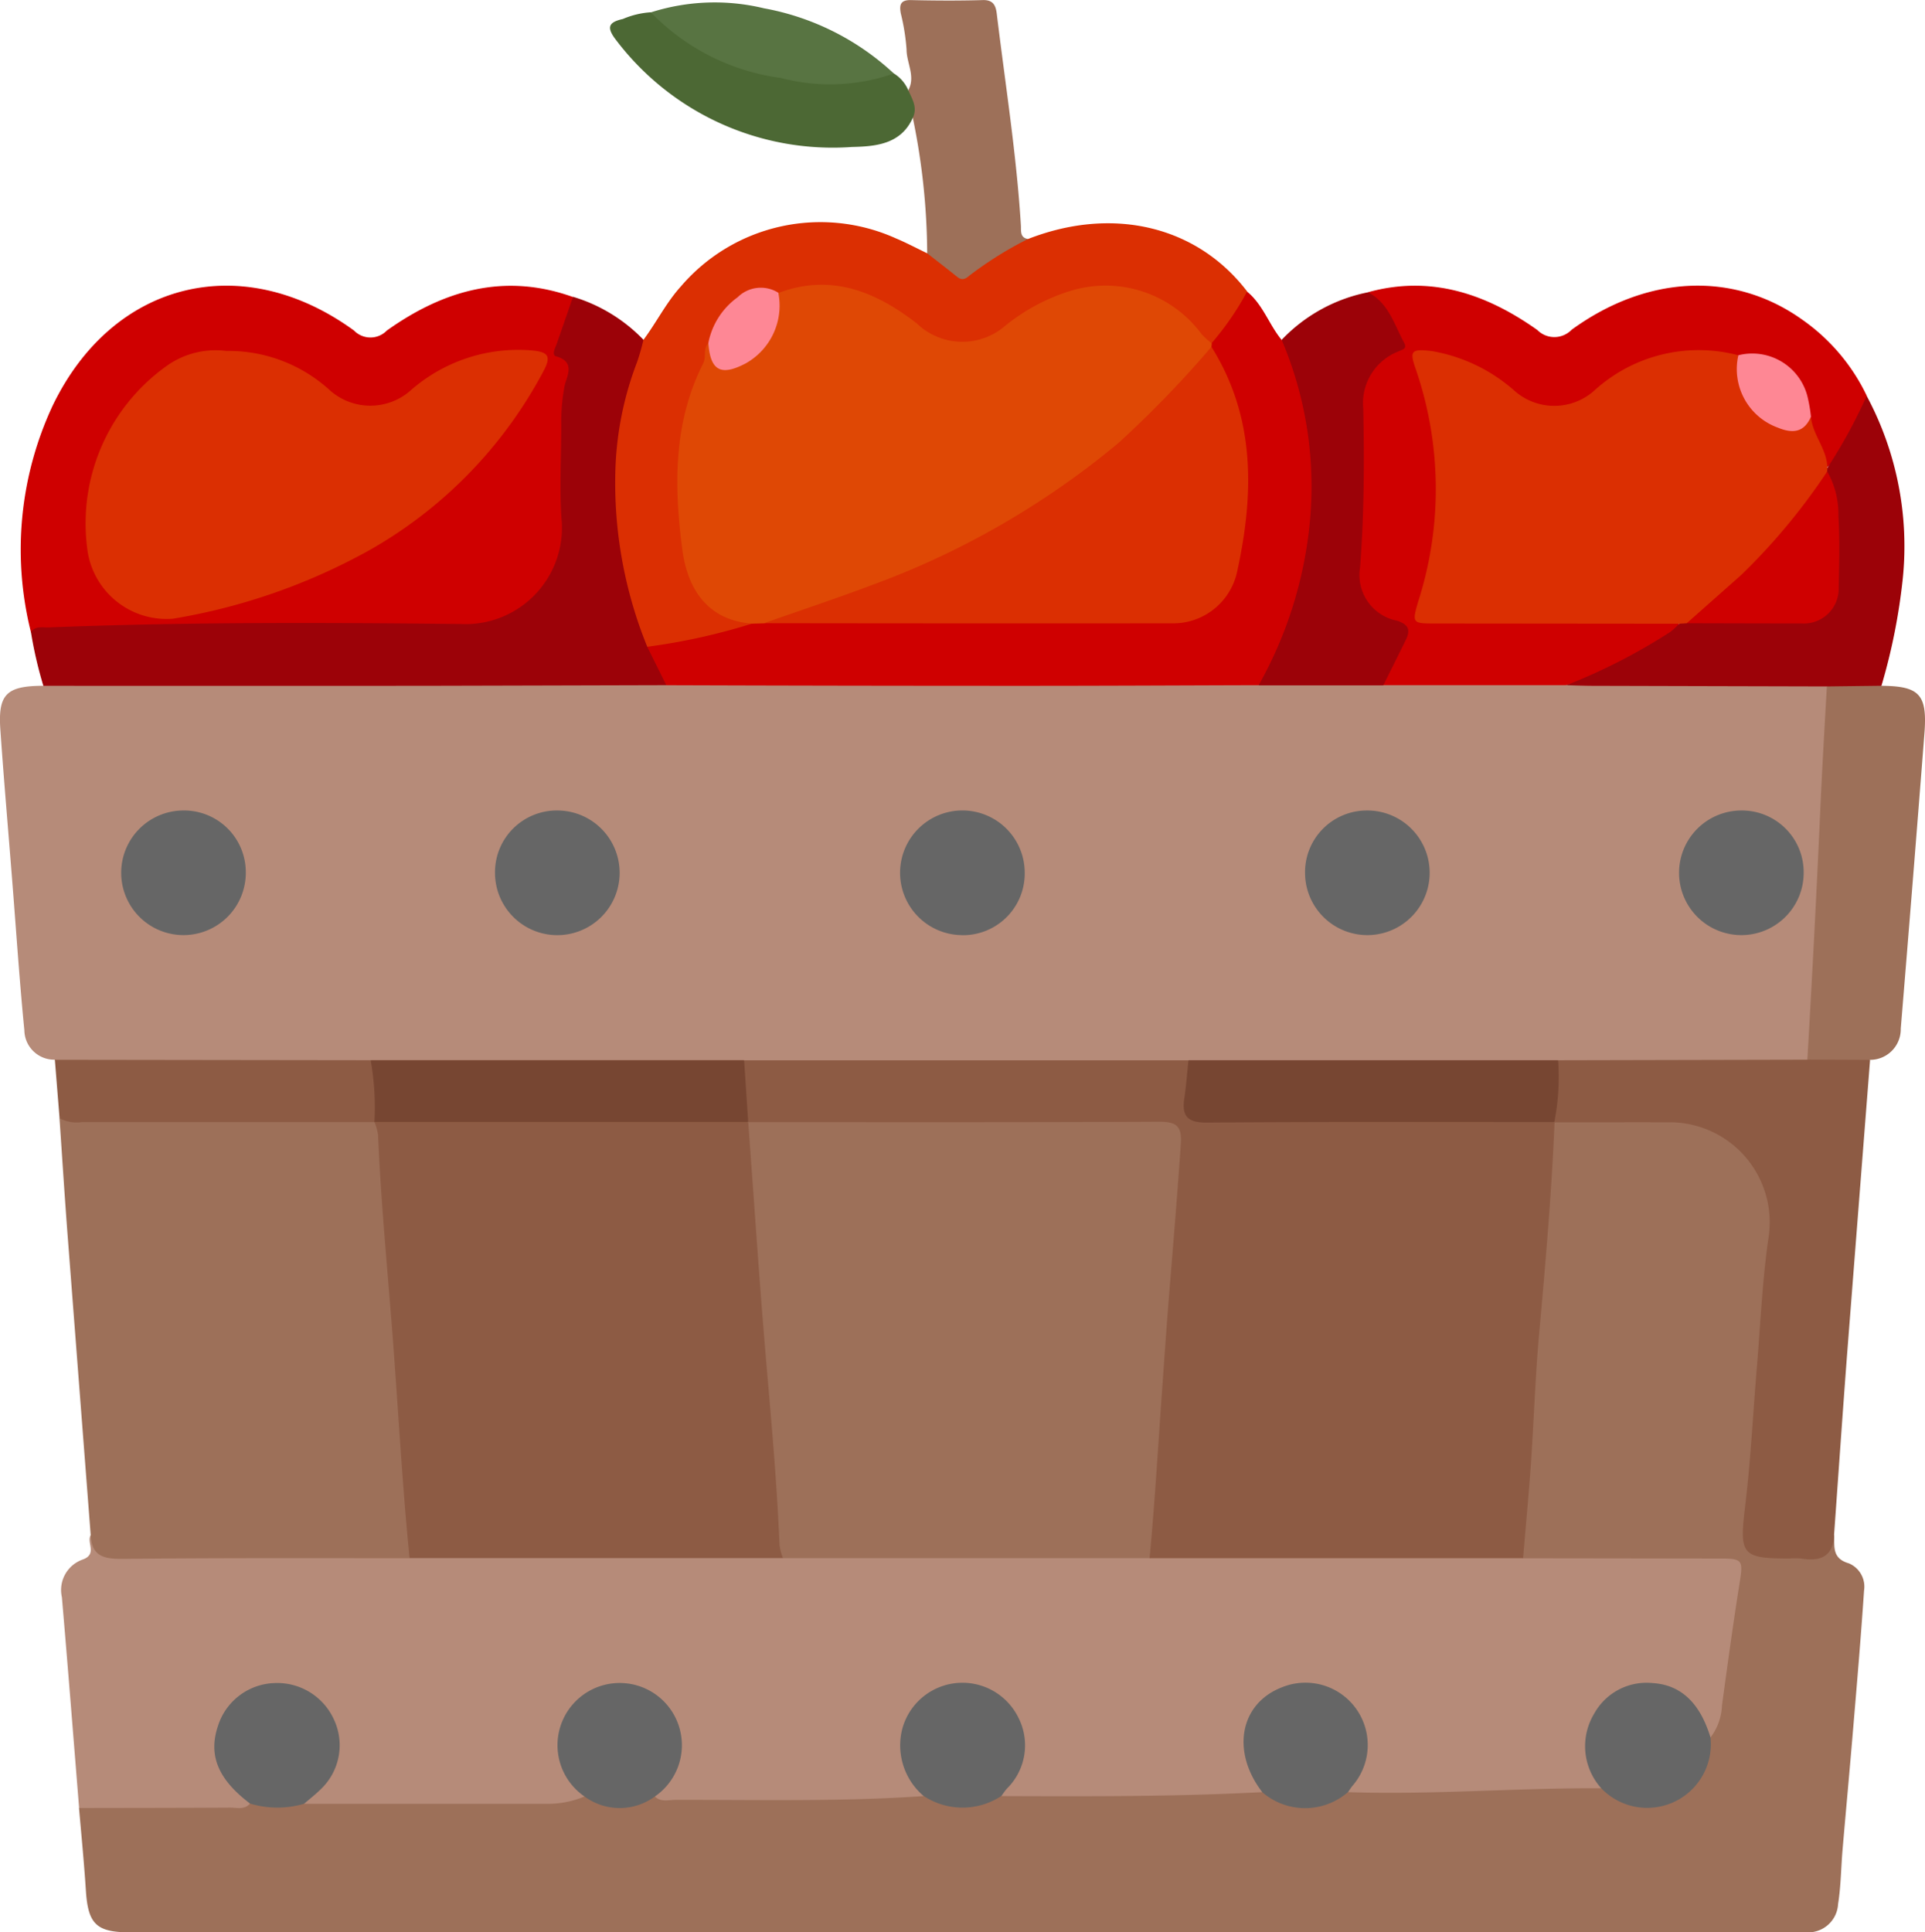 <svg id="Grupo_87718" data-name="Grupo 87718" xmlns="http://www.w3.org/2000/svg" xmlns:xlink="http://www.w3.org/1999/xlink" width="86.109" height="86.435" viewBox="0 0 86.109 86.435">
  <defs>
    <clipPath id="clip-path">
      <rect id="Rectángulo_35808" data-name="Rectángulo 35808" width="86.109" height="86.435" fill="none"/>
    </clipPath>
  </defs>
  <g id="Grupo_87718-2" data-name="Grupo 87718" clip-path="url(#clip-path)">
    <path id="Trazado_123368" data-name="Trazado 123368" d="M2.449,69.4a1.338,1.338,0,0,1-1.36-1.323c-.222-2.246-.369-4.5-.548-6.75C.366,59.111.173,56.891.018,54.668-.1,53.05.283,52.679,1.936,52.674A1.588,1.588,0,0,1,3.091,52.4c8.9.007,17.806-.031,26.709.016,5.424-.044,10.848-.013,16.272-.017,3.393,0,6.787-.022,10.181.01,1.871,0,3.741-.029,5.613.008q4.095-.035,8.189,0c3.406-.019,6.813-.017,10.218-.011a2.666,2.666,0,0,1,1.438.2,1.724,1.724,0,0,1,.254,1.494,45.521,45.521,0,0,0-.264,4.683c-.141,2.833-.381,5.664-.41,8.5a4.327,4.327,0,0,1-.419,2.191,1.515,1.515,0,0,1-.916.212c-3.415,0-6.83.036-10.246-.016q-8.275.056-16.549,0-9.929.057-19.856,0-8.364.056-16.728,0c-4.382.052-8.764.016-13.146.018a1.394,1.394,0,0,1-.983-.276" transform="translate(0 -21.999)" fill="#b68b79"/>
    <path id="Trazado_123369" data-name="Trazado 123369" d="M84.61,104.806c.014.523-.1,1.046.655,1.265a1.131,1.131,0,0,1,.68,1.217c-.142,2.109-.322,4.216-.5,6.322-.147,1.76-.311,3.518-.462,5.278-.069.807-.072,1.625-.2,2.422a1.338,1.338,0,0,1-1.407,1.266h-75c-1.5,0-1.875-.368-1.972-1.862-.08-1.236-.2-2.469-.308-3.7.38-.361.861-.271,1.313-.28,2.071-.041,4.145.062,6.215-.058a11.877,11.877,0,0,0,2.642-.089c2.841-.065,5.682-.018,8.522-.029a24.258,24.258,0,0,0,3.729-.166.929.929,0,0,1,.585.084,2.629,2.629,0,0,0,2.326.01,1.023,1.023,0,0,1,.586-.1c2.828,0,5.656-.016,8.484.006a20.247,20.247,0,0,1,3.191-.134,4.367,4.367,0,0,0,3.83,0c3.766-.073,7.534-.046,11.3-.176a1.174,1.174,0,0,1,.486.157,2.892,2.892,0,0,0,3.245.016,1.292,1.292,0,0,1,.486-.167c3.638.042,7.268-.305,10.905-.183a2.1,2.1,0,0,1,.858.4,2.551,2.551,0,0,0,4.01-1.835,3.738,3.738,0,0,1,.154-.767,7.034,7.034,0,0,0,.461-2.109c.215-1.487.444-2.972.633-4.463.115-.908.042-1-.89-1.008-2.427-.015-4.855,0-7.281-.009a1.86,1.86,0,0,1-1.25-.237c-.4-1.118-.027-2.237.044-3.343.181-2.8.4-5.6.619-8.4.19-2.4.354-4.792.542-7.187a1.151,1.151,0,0,1,.177-.575,1.335,1.335,0,0,1,1.057-.287c1.393-.012,2.787-.028,4.179,0a4.6,4.6,0,0,1,4.646,5.147c-.373,4.187-.59,8.386-.99,12.571-.165,1.723-.087,1.755,1.6,1.8a2.162,2.162,0,0,0,2.093-.8" transform="translate(-2.562 -36.142)" fill="#9d7059"/>
    <path id="Trazado_123370" data-name="Trazado 123370" d="M73.62,129.7c-3.776-.023-7.546.3-11.323.173-.109-.335.16-.533.289-.778a2.561,2.561,0,0,0-.607-3.294,2.525,2.525,0,0,0-3.2,0,2.561,2.561,0,0,0-.608,3.294c.129.245.4.443.287.778-3.886.206-7.776.19-11.666.176-.106-.379.212-.57.374-.825a2.554,2.554,0,1,0-4.233,0c.163.255.477.448.38.825-3.7.257-7.407.163-11.111.17-.305,0-.643.115-.91-.151.028-.352.321-.538.5-.793a2.554,2.554,0,1,0-4.153,0c.18.255.473.441.5.794a4.236,4.236,0,0,1-1.668.327q-5.437,0-10.875,0c-.024-.426.363-.56.586-.8a2.55,2.55,0,1,0-3.605-.009c.226.241.6.381.6.8-.251.289-.591.177-.894.179-2.249.013-4.5.013-6.748.018-.255-3.145-.5-6.29-.771-9.433a1.445,1.445,0,0,1,.923-1.68c.682-.239.17-.759.365-1.092.6.852,1.483.776,2.372.775,3.971,0,7.943-.032,11.914.01,5.562-.044,11.124-.035,16.686-.006,5.459-.025,10.918-.04,16.377.005,5.247-.052,10.494-.016,15.742-.018a1.352,1.352,0,0,1,.983.267q4.441.005,8.881.012c.922,0,.962.1.817,1.013-.294,1.847-.548,3.7-.8,5.555a2.536,2.536,0,0,1-.515,1.437c-.318-.165-.358-.509-.5-.784a2.563,2.563,0,0,0-4.678,2.086c.111.317.4.585.293.969" transform="translate(-1.996 -49.71)" fill="#b68b79"/>
    <path id="Trazado_123371" data-name="Trazado 123371" d="M20.245,105.832c-4.259,0-8.518-.016-12.776.03-.845.009-1.444-.071-1.487-1.064q-.519-6.732-1.037-13.464c-.131-1.726-.24-3.453-.359-5.18a1.159,1.159,0,0,1,.592-.108c4.208.014,8.416-.006,12.623.01a2.448,2.448,0,0,1,.69.081.876.876,0,0,1,.292.158,1.365,1.365,0,0,1,.32.963q.469,6.841,1.02,13.676c.11,1.383.22,2.769.285,4.157a.958.958,0,0,1-.162.74" transform="translate(-1.925 -36.134)" fill="#9d7059"/>
    <path id="Trazado_123372" data-name="Trazado 123372" d="M2.064,37.528a15.211,15.211,0,0,1,.977-10.139c2.686-5.563,8.47-6.993,13.479-3.351a1.021,1.021,0,0,0,1.466,0c2.526-1.8,5.264-2.6,8.329-1.5.275.549-.067,1.013-.233,1.488a1.252,1.252,0,0,0,.05,1.313.923.923,0,0,1,.146.751,28.616,28.616,0,0,0-.2,6.427,4.633,4.633,0,0,1-4.963,4.914c-3.481-.082-6.967.026-10.449-.035-2.614-.046-5.215.258-7.827.2a4.858,4.858,0,0,1-.779-.06" transform="translate(-0.682 -9.252)" fill="#cf0000"/>
    <path id="Trazado_123373" data-name="Trazado 123373" d="M113.929,39.9h-8.193c-.11-.633.316-1.09.555-1.6.265-.563.282-.922-.382-1.231a2.336,2.336,0,0,1-1.447-2.45c.23-2.51.119-5.024.174-7.536a2.363,2.363,0,0,1,1.165-2.019c.556-.353.533-.713.26-1.227-.287-.54-.759-.95-1-1.514,2.821-.778,5.3.084,7.567,1.69a1.074,1.074,0,0,0,1.534-.009c3.4-2.472,7.284-2.622,10.323-.449a8.763,8.763,0,0,1,2.881,3.4,4.907,4.907,0,0,1-1.806,3.229,8.273,8.273,0,0,1-.889-2.222,3.111,3.111,0,0,0-.821-1.94,2.372,2.372,0,0,0-2.421-.74,7.23,7.23,0,0,0-6.02,1.567,2.98,2.98,0,0,1-4.062-.006,7.744,7.744,0,0,0-3.072-1.56c-.823-.162-.97-.01-.718.776a16.925,16.925,0,0,1,.106,9.759c-.276,1.027-.248,1.067.842,1.069,3.043,0,6.085,0,9.128,0a3.193,3.193,0,0,1,1.2.11c.414.443-.05.622-.288.778a12.639,12.639,0,0,1-4.619,2.118" transform="translate(-43.862 -9.253)" fill="#cf0000"/>
    <path id="Trazado_123374" data-name="Trazado 123374" d="M132.3,102.754c-.043.993-.644,1.185-1.488,1.048a3.318,3.318,0,0,0-.521,0c-2.143,0-2.233-.174-1.968-2.368.248-2.055.349-4.127.521-6.19.16-1.919.243-3.851.515-5.755a4.476,4.476,0,0,0-4.355-5.2c-1.738-.005-3.476,0-5.214.005l-.1-.117a6.034,6.034,0,0,1,.258-2.661l11.148-.025a3.3,3.3,0,0,1,2.812.012q-.52,6.651-1.038,13.3c-.2,2.65-.383,5.3-.573,7.952" transform="translate(-50.256 -34.09)" fill="#8d5b44"/>
    <path id="Trazado_123375" data-name="Trazado 123375" d="M2.382,37.891c.207-.293.519-.2.8-.211,6.138-.245,12.279-.218,18.417-.153a4.311,4.311,0,0,0,4.531-4.553c-.115-1.441-.022-2.9-.021-4.348A8.535,8.535,0,0,1,26.25,26.9c.092-.452.519-1.081-.364-1.343-.227-.067-.057-.354.008-.54q.372-1.062.739-2.126a7.264,7.264,0,0,1,3.149,1.921c.236.3.111.613,0,.908A16.831,16.831,0,0,0,30,37.88c.05.136.1.274.137.412.1.7.756,1.209.671,1.971q-5.355.015-10.711.028-8.579.006-17.158,0a18.566,18.566,0,0,1-.555-2.4" transform="translate(-1 -9.615)" fill="#9c0208"/>
    <path id="Trazado_123376" data-name="Trazado 123376" d="M48.871,36.128a19.47,19.47,0,0,1-1.427-7.85,14.714,14.714,0,0,1,.972-4.885A9.876,9.876,0,0,0,48.7,22.4c.584-.781,1.016-1.664,1.678-2.394a8.214,8.214,0,0,1,9.619-2.144c.476.2.932.444,1.4.668a.788.788,0,0,1,.552.229c.8.828,1.493.512,2.24-.1a3.18,3.18,0,0,1,1.721-.773c3.8-1.481,7.563-.577,9.8,2.354a3.4,3.4,0,0,1-1.632,2.4,1.2,1.2,0,0,1-.676-.509A5.349,5.349,0,0,0,66.253,21.1c-.419.257-.819.545-1.22.831a3.039,3.039,0,0,1-4.194-.062,8.73,8.73,0,0,0-2.993-1.524,6.909,6.909,0,0,0-3,.071c-1.683-.18-2.506.422-3.062,2.244a7.18,7.18,0,0,1-.323,1.167,13.849,13.849,0,0,0-.8,7.731,3.459,3.459,0,0,0,2.657,3.338.544.544,0,0,1,.278.2c-.015.3-.252.372-.466.423a33.326,33.326,0,0,1-3.69.758.737.737,0,0,1-.565-.145" transform="translate(-19.918 -7.198)" fill="#db2f02"/>
    <path id="Trazado_123377" data-name="Trazado 123377" d="M49.913,38.372a27.7,27.7,0,0,0,4.694-1.038.78.78,0,0,1,.577-.238c5.793-.056,11.587-.013,17.38-.026,2.376-.006,3.335-.77,3.695-3.122.446-2.91.42-5.781-1.077-8.455a1.081,1.081,0,0,1-.125-.414.443.443,0,0,1,.106-.293,12.867,12.867,0,0,0,1.582-2.3c.711.579.98,1.475,1.545,2.159a1.422,1.422,0,0,1,.549.86,16.883,16.883,0,0,1-.387,12.725c-.274.684-.436,1.47-1.19,1.861-3.591.01-7.181.029-10.772.028q-7.862,0-15.725-.027l-.853-1.719" transform="translate(-20.96 -9.442)" fill="#cf0000"/>
    <path id="Trazado_123378" data-name="Trazado 123378" d="M142.188,69.392l-2.811-.012q.318-5.449.566-10.9c.086-1.929.194-3.861.306-5.791a2.466,2.466,0,0,1,2.445-.03c1.7.012,2.055.387,1.919,2.132q-.512,6.6-1.058,13.2a1.371,1.371,0,0,1-1.367,1.4" transform="translate(-58.53 -21.983)" fill="#9d7059"/>
    <path id="Trazado_123379" data-name="Trazado 123379" d="M97.064,40.113a18.43,18.43,0,0,0,2.278-7.184,16.745,16.745,0,0,0-1.25-8.262,7.277,7.277,0,0,1,3.866-2.128c.917.48,1.169,1.437,1.612,2.256.153.282-.092.31-.281.4a2.478,2.478,0,0,0-1.547,2.544c.046,2.365.041,4.73-.142,7.1a2.085,2.085,0,0,0,1.667,2.394c.544.185.579.445.371.871-.329.675-.668,1.346-1,2.019H97.064" transform="translate(-40.761 -9.465)" fill="#9c0208"/>
    <path id="Trazado_123380" data-name="Trazado 123380" d="M134.89,43.494l-2.446.03q-5.219-.013-10.436-.027c-.406,0-.811-.017-1.216-.027a26.22,26.22,0,0,0,4.675-2.4,4.04,4.04,0,0,0,.371-.349.632.632,0,0,1,.4-.223c1.557-.091,3.116-.019,4.675-.044,1.31-.021,1.779-.469,1.8-1.771a16.459,16.459,0,0,0-.338-4.647.4.4,0,0,1,.091-.285,23.24,23.24,0,0,0,1.761-3.222,14.232,14.232,0,0,1,1.615,8.163,26.719,26.719,0,0,1-.954,4.8" transform="translate(-50.726 -12.82)" fill="#9c0208"/>
    <path id="Trazado_123381" data-name="Trazado 123381" d="M75.14,10.688a16.433,16.433,0,0,0-2.629,1.644c-.166.146-.327.224-.534.057-.445-.358-.9-.707-1.349-1.059a30.518,30.518,0,0,0-.642-6.055,2.111,2.111,0,0,1-.2-1.244c.328-.618-.08-1.209-.081-1.819A9.569,9.569,0,0,0,69.446.595c-.066-.369-.022-.6.455-.591,1.07.025,2.141.031,3.21,0,.488-.016.588.262.632.628.38,3.148.883,6.281,1.077,9.451.015.25-.05.545.321.609" transform="translate(-29.153 0)" fill="#9d7059"/>
    <path id="Trazado_123382" data-name="Trazado 123382" d="M18.521,84.511l-13.083,0a1.619,1.619,0,0,1-1-.173q-.105-1.307-.21-2.613l14.13.019a2.7,2.7,0,0,1,.168,2.765" transform="translate(-1.774 -34.32)" fill="#8d5b44"/>
    <path id="Trazado_123383" data-name="Trazado 123383" d="M60.384,4.427c.174.4.43.781.2,1.244-.536,1.2-1.7,1.275-2.723,1.3A12.16,12.16,0,0,1,47.319,2.193c-.433-.559-.367-.8.3-.948a3.781,3.781,0,0,1,1.249-.3,1.751,1.751,0,0,1,.682.372,11.82,11.82,0,0,0,9.754,2.332.912.912,0,0,1,.43.029,1.641,1.641,0,0,1,.647.745" transform="translate(-19.756 -0.396)" fill="#4c6834"/>
    <path id="Trazado_123384" data-name="Trazado 123384" d="M61.06,3.366a8.611,8.611,0,0,1-5.054.2A9.89,9.89,0,0,1,50.194.632,9.389,9.389,0,0,1,55.251.45,11.552,11.552,0,0,1,61.06,3.366" transform="translate(-21.078 -0.079)" fill="#587442"/>
    <path id="Trazado_123385" data-name="Trazado 123385" d="M92.059,104.03H75.35a5.812,5.812,0,0,1-.038-2.733c.18-2.892.43-5.779.636-8.67q.2-2.775.43-5.548c.014-.173.048-.345.061-.519.135-1.713.092-1.76-1.638-1.76q-7.962,0-15.926,0a2.638,2.638,0,0,1-1.445-.2,3.36,3.36,0,0,1-.216-2.839H77.092c.289.327.183.707.148,1.078-.124,1.316-.046,1.411,1.248,1.412,4.517,0,9.034,0,13.551.006a2,2,0,0,1,1.416.269l.011.011c-.132,3.141-.4,6.272-.685,9.4-.178,1.954-.237,3.917-.372,5.874-.1,1.409-.233,2.814-.351,4.222" transform="translate(-23.928 -34.333)" fill="#8d5b44"/>
    <path id="Trazado_123386" data-name="Trazado 123386" d="M45.289,81.757q.091,1.385.183,2.77l-.129.116a1.87,1.87,0,0,1-.931.16q-7.251.014-14.5,0a1.924,1.924,0,0,1-1.161-.283h0a11.938,11.938,0,0,0-.168-2.765H45.289" transform="translate(-12.003 -34.333)" fill="#774632"/>
    <path id="Trazado_123387" data-name="Trazado 123387" d="M107.862,84.52c-5.176,0-10.352-.017-15.528.024-.86.007-1.142-.265-1.023-1.078.084-.567.126-1.14.187-1.711l16.535,0a10.345,10.345,0,0,1-.171,2.767" transform="translate(-38.335 -34.331)" fill="#774632"/>
    <path id="Trazado_123388" data-name="Trazado 123388" d="M14.92,65.26a2.787,2.787,0,1,1-2.836-2.76,2.762,2.762,0,0,1,2.836,2.76" transform="translate(-3.925 -26.246)" fill="#666"/>
    <path id="Trazado_123389" data-name="Trazado 123389" d="M41,62.5a2.788,2.788,0,1,1-2.825,2.77A2.763,2.763,0,0,1,41,62.5" transform="translate(-16.033 -26.246)" fill="#666"/>
    <path id="Trazado_123390" data-name="Trazado 123390" d="M72.169,68.074A2.788,2.788,0,1,1,74.988,65.3a2.76,2.76,0,0,1-2.819,2.777" transform="translate(-29.15 -26.246)" fill="#666"/>
    <path id="Trazado_123391" data-name="Trazado 123391" d="M103.4,62.5a2.787,2.787,0,1,1-2.756,2.839A2.761,2.761,0,0,1,103.4,62.5" transform="translate(-42.266 -26.246)" fill="#666"/>
    <path id="Trazado_123392" data-name="Trazado 123392" d="M135.056,65.3a2.787,2.787,0,1,1-2.8-2.8,2.762,2.762,0,0,1,2.8,2.8" transform="translate(-54.374 -26.246)" fill="#666"/>
    <path id="Trazado_123393" data-name="Trazado 123393" d="M18.121,135.174c-1.428-1.083-1.872-2.155-1.434-3.464a2.747,2.747,0,0,1,2.514-1.923,2.786,2.786,0,0,1,2.662,1.6,2.714,2.714,0,0,1-.606,3.177c-.225.22-.476.415-.715.621a4.23,4.23,0,0,1-2.421-.009" transform="translate(-6.939 -54.502)" fill="#666"/>
    <path id="Trazado_123394" data-name="Trazado 123394" d="M70.453,134.831a2.969,2.969,0,0,1-.965-2.966,2.787,2.787,0,0,1,5.187-.572,2.719,2.719,0,0,1-.483,3.194c-.1.106-.174.227-.26.341a3.153,3.153,0,0,1-3.479,0" transform="translate(-29.137 -54.495)" fill="#666"/>
    <path id="Trazado_123395" data-name="Trazado 123395" d="M96.733,134.655c-1.393-1.811-1-3.948.867-4.678a2.786,2.786,0,0,1,3.171,4.4c-.072.089-.132.187-.2.281a2.925,2.925,0,0,1-3.84,0" transform="translate(-40.272 -54.497)" fill="#666"/>
    <path id="Trazado_123396" data-name="Trazado 123396" d="M122.952,134.484a2.813,2.813,0,0,1-.32-3.323,2.68,2.68,0,0,1,2.626-1.378c1.258.08,2.113.883,2.583,2.43a2.847,2.847,0,0,1-4.889,2.272" transform="translate(-51.328 -54.498)" fill="#666"/>
    <path id="Trazado_123397" data-name="Trazado 123397" d="M44.186,134.848a2.782,2.782,0,1,1,3.15,0,2.65,2.65,0,0,1-3.15,0" transform="translate(-18.041 -54.492)" fill="#666"/>
    <path id="Trazado_123398" data-name="Trazado 123398" d="M57.573,86.518c6.127,0,12.253.013,18.379-.018.763,0,1.024.188.972.969-.143,2.158-.324,4.313-.5,6.469-.132,1.61-.244,3.223-.357,4.834-.17,2.417-.314,4.836-.541,7.248l-16.4,0a.935.935,0,0,1-.415-.9c-.106-2.665-.383-5.318-.564-7.978-.219-3.208-.5-6.413-.716-9.623C57.407,87.172,57.317,86.821,57.573,86.518Z" transform="translate(-24.103 -36.325)" fill="#9d7059"/>
    <path id="Trazado_123399" data-name="Trazado 123399" d="M45.594,86.529c.233,3.153.442,6.308.7,9.459s.57,6.3.7,9.461a2.754,2.754,0,0,0,.152.58l-16.7,0c-.313-3.12-.487-6.251-.717-9.377-.235-3.184-.561-6.361-.692-9.553a2.563,2.563,0,0,0-.164-.577l16.723,0" transform="translate(-12.124 -36.336)" fill="#8d5b44"/>
    <path id="Trazado_123400" data-name="Trazado 123400" d="M12.916,27.023a6.713,6.713,0,0,1,4.65,1.77,2.722,2.722,0,0,0,3.578.017A7.284,7.284,0,0,1,26.589,27c.693.067.888.224.539.892a19.919,19.919,0,0,1-7.727,8A27.24,27.24,0,0,1,10.539,39a3.575,3.575,0,0,1-3.847-3.214,8.647,8.647,0,0,1,3.5-8.048,3.776,3.776,0,0,1,2.721-.716" transform="translate(-2.799 -11.325)" fill="#db2f02"/>
    <path id="Trazado_123401" data-name="Trazado 123401" d="M127.484,32.262c0,.053-.006.107-.008.16a8.606,8.606,0,0,1-1.963,2.933,15.959,15.959,0,0,1-4.318,3.856l-.339.021q-5.483-.005-10.967-.01c-.973,0-.984-.035-.705-.988a16.493,16.493,0,0,0-.1-10.359c-.3-.846-.225-.946.689-.842a7.458,7.458,0,0,1,3.7,1.765,2.684,2.684,0,0,0,3.574.015,6.93,6.93,0,0,1,6.454-1.589,3.214,3.214,0,0,0,.973,2.463,1.656,1.656,0,0,0,2.275.282c.07.821.729,1.452.734,2.293" transform="translate(-45.743 -11.332)" fill="#db2f02"/>
    <path id="Trazado_123402" data-name="Trazado 123402" d="M137.233,30.053c-.31.727-.836.758-1.486.49a2.785,2.785,0,0,1-1.762-3.236,2.548,2.548,0,0,1,3.086,1.82,7.082,7.082,0,0,1,.162.926" transform="translate(-56.225 -11.416)" fill="#fe8794"/>
    <path id="Trazado_123403" data-name="Trazado 123403" d="M56.1,37.1l-.518.013c-1.777-.129-2.865-1.275-3.132-3.334-.369-2.845-.4-5.656.937-8.307.148-.294-.011-.65.231-.908.72,1.132,1.5,1.131,2.375,0a2.594,2.594,0,0,0,.575-1.417,1.3,1.3,0,0,1,.182-.824c2.363-.893,4.372-.054,6.2,1.367a2.93,2.93,0,0,0,3.939.107,8.733,8.733,0,0,1,2.881-1.554,5.341,5.341,0,0,1,5.919,1.927,3.085,3.085,0,0,0,.448.4c0,.057-.009.114-.014.172a14.115,14.115,0,0,1-3.516,4.035,39.084,39.084,0,0,1-13.825,7.653A24.869,24.869,0,0,1,56.1,37.1" transform="translate(-21.933 -9.217)" fill="#df4805"/>
    <path id="Trazado_123404" data-name="Trazado 123404" d="M57.754,22.412A2.96,2.96,0,0,1,56.3,25.565c-1.115.588-1.588.331-1.676-.909a3.288,3.288,0,0,1,1.31-2.047,1.474,1.474,0,0,1,1.822-.2" transform="translate(-22.938 -9.313)" fill="#fe8795"/>
    <path id="Trazado_123405" data-name="Trazado 123405" d="M58.9,39.113c1.6-.563,3.22-1.1,4.81-1.7a37.13,37.13,0,0,0,11.068-6.378,47.789,47.789,0,0,0,4.147-4.288c1.981,3.168,1.908,6.585,1.149,10.055a2.924,2.924,0,0,1-2.89,2.314q-9.141.008-18.283-.006" transform="translate(-24.734 -11.233)" fill="#db2f02"/>
    <path id="Trazado_123406" data-name="Trazado 123406" d="M130.077,43.146q1.219-1.082,2.439-2.164a27.873,27.873,0,0,0,3.843-4.625,3.865,3.865,0,0,1,.5,1.981c.064,1.069.037,2.146.012,3.218a1.558,1.558,0,0,1-1.658,1.6c-1.711,0-3.422-.006-5.132-.01" transform="translate(-54.624 -15.268)" fill="#cf0000"/>
  </g>
</svg>
